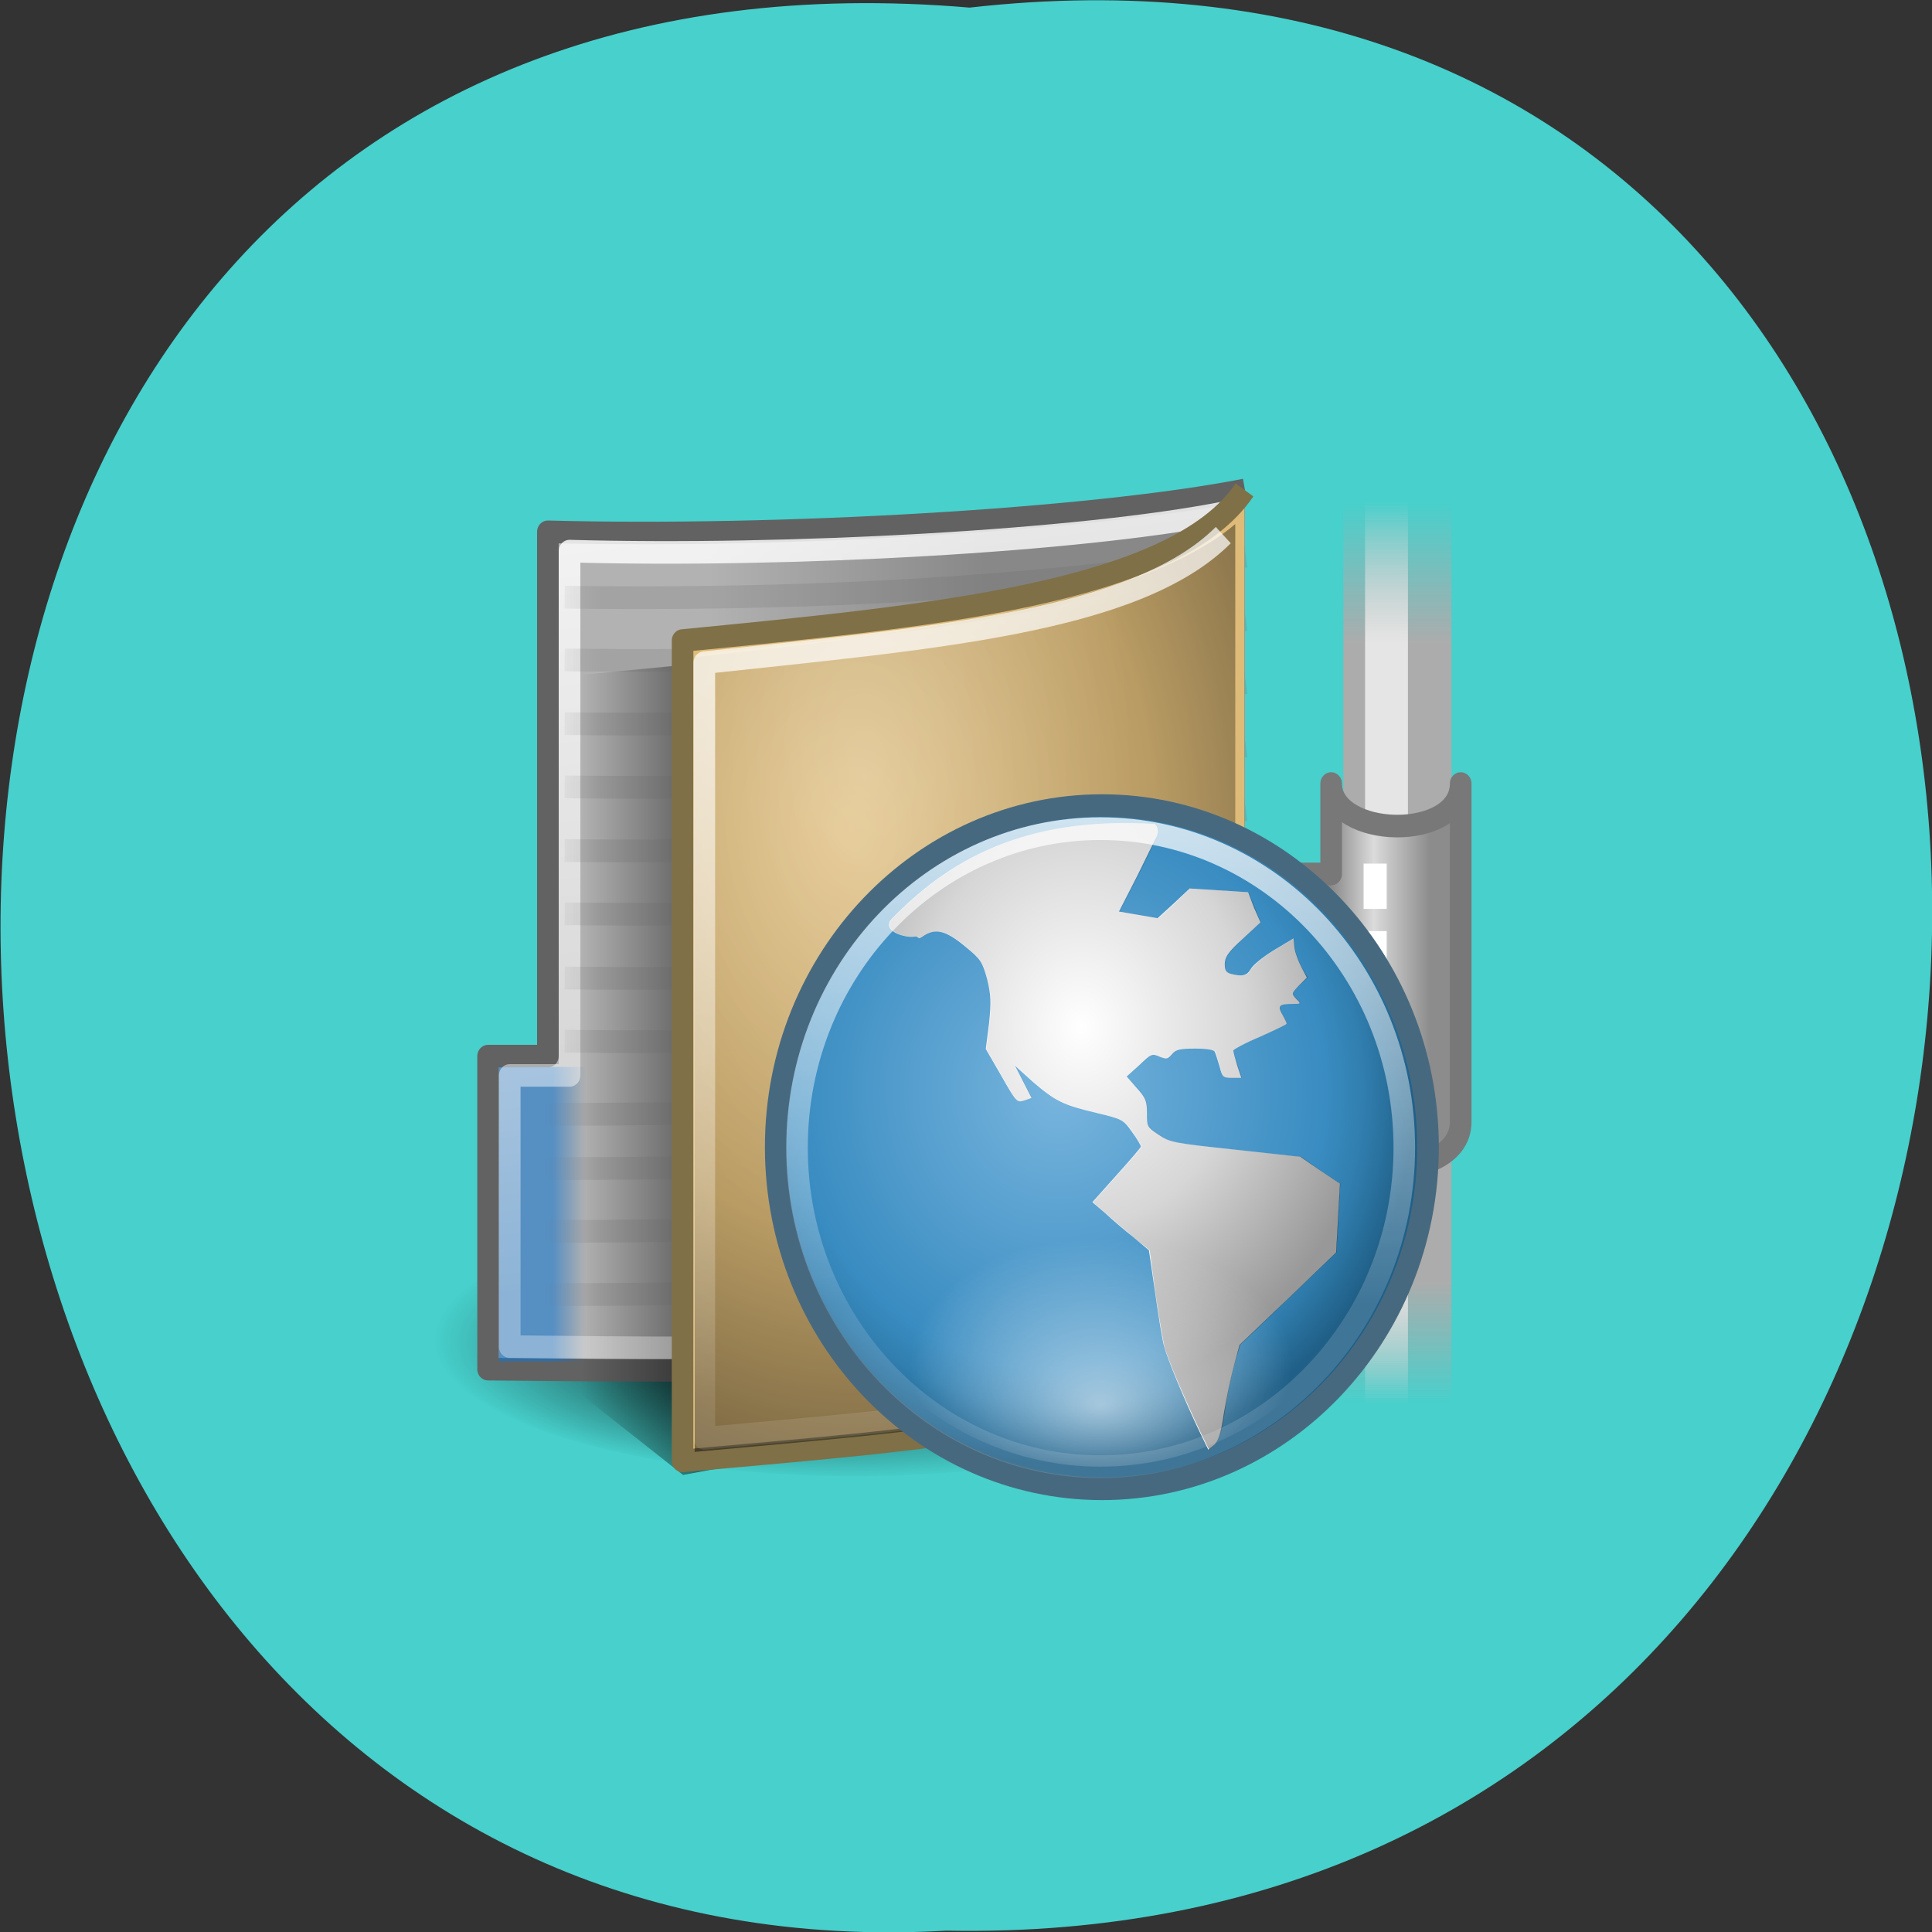 <svg xmlns="http://www.w3.org/2000/svg" xmlns:xlink="http://www.w3.org/1999/xlink" viewBox="0 0 16 16"><rect x="0" y="0" width="16" height="16" fill="#333333" stroke="none"/><defs><g id="9" clip-path="url(#8)"><path d="m 9.504 6.461 c 15.07 0.179 25.12 -0.737 33.978 -1.943" transform="matrix(0.166 0 0 0.175 3.099 3.815)" fill="none" stroke="url(#7)" stroke-width="1.076"/><path d="m 9.504 9.43 c 15.05 0.179 25.1 -0.737 33.978 -1.92" transform="matrix(0.166 0 0 0.175 3.099 3.815)" fill="none" stroke="url(#7)" stroke-width="1.076"/><path d="m 9.504 12.445 c 15.07 0.179 25.12 -0.759 33.978 -1.943" transform="matrix(0.166 0 0 0.175 3.099 3.815)" fill="none" stroke="url(#7)" stroke-width="1.076"/><path d="m 9.504 15.437 c 15.07 0.179 25.12 -0.737 33.978 -1.943" transform="matrix(0.166 0 0 0.175 3.099 3.815)" fill="none" stroke="url(#7)" stroke-width="1.076"/><path d="m 9.504 18.451 c 15.07 0.156 25.12 -0.759 33.978 -1.943" transform="matrix(0.166 0 0 0.175 3.099 3.815)" fill="none" stroke="url(#7)" stroke-width="1.076"/><path d="m 9.504 21.443 c 15.07 0.179 25.12 -0.759 33.978 -1.943" transform="matrix(0.166 0 0 0.175 3.099 3.815)" fill="none" stroke="url(#7)" stroke-width="1.076"/><path d="m 9.504 24.48 c 15.07 0.179 25.12 -0.759 33.978 -1.943" transform="matrix(0.166 0 0 0.175 3.099 3.815)" fill="none" stroke="url(#7)" stroke-width="1.076"/><path d="m 9.504 27.472 c 15.07 0.179 25.12 -0.737 33.978 -1.943" transform="matrix(0.166 0 0 0.175 3.099 3.815)" fill="none" stroke="url(#7)" stroke-width="1.076"/><path d="m 5.501 30.91 c 16.812 0.179 28.04 -0.759 37.933 -1.943" transform="matrix(0.166 0 0 0.175 3.099 3.815)" fill="none" stroke="url(#7)" stroke-width="1.076"/><path d="m 5.548 33.478 c 16.789 0.179 27.997 -0.759 37.886 -1.943" transform="matrix(0.166 0 0 0.175 3.099 3.815)" fill="none" stroke="url(#7)" stroke-width="1.076"/><path d="m 5.548 36.447 c 16.789 0.179 27.997 -0.759 37.886 -1.943" transform="matrix(0.166 0 0 0.175 3.099 3.815)" fill="none" stroke="url(#7)" stroke-width="1.076"/><path d="m 5.548 39.439 c 16.789 0.179 27.997 -0.759 37.886 -1.943" transform="matrix(0.166 0 0 0.175 3.099 3.815)" fill="none" stroke="url(#7)" stroke-width="1.076"/></g><g id="O" clip-path="url(#N)"><path d="m 20.678 10.505 c 0 5.05 -4.115 9.173 -9.185 9.173 c -5.055 0 -9.17 -4.119 -9.17 -9.173 c 0 -5.068 4.115 -9.173 9.17 -9.173 c 5.069 0 9.185 4.106 9.185 9.173" transform="matrix(0.274 0 0 0.288 5.964 6.479)" fill="url(#L)" stroke="url(#M)" stroke-linejoin="round" stroke-linecap="round" stroke-width="0.652"/></g><clipPath id="N"><path d="M 0,0 H16 V16 H0 z"/></clipPath><clipPath id="8"><path d="M 0,0 H16 V16 H0 z"/></clipPath><filter id="5" filterUnits="objectBoundingBox" x="0" y="0" width="16" height="16"><feColorMatrix type="matrix" in="SourceGraphic" values="0 0 0 0 1 0 0 0 0 1 0 0 0 0 1 0 0 0 1 0"/></filter><linearGradient id="B" gradientUnits="userSpaceOnUse" y1="2.995" x2="0" y2="43" gradientTransform="matrix(0.072 0 0 0.187 8.364 3.59)"><stop stop-color="#e5e5e5" stop-opacity="0"/><stop offset="0.157" stop-color="#e5e5e5"/><stop offset="0.864" stop-color="#e5e5e5"/><stop offset="1" stop-color="#e5e5e5" stop-opacity="0"/></linearGradient><linearGradient id="C" gradientUnits="userSpaceOnUse" x1="46.08" x2="40.862"><stop stop-color="#8c8c8c"/><stop offset="0.5" stop-color="#dbdbdb"/><stop offset="1" stop-color="#6f6f6f"/></linearGradient><linearGradient id="E" gradientUnits="userSpaceOnUse" x1="36.999" x2="40" gradientTransform="matrix(0.179 0 0 0.187 3.595 3.59)"><stop stop-color="#000" stop-opacity="0.541"/><stop offset="1" stop-color="#000" stop-opacity="0"/></linearGradient><linearGradient id="M" gradientUnits="userSpaceOnUse" y1="0.212" x2="0" y2="15"><stop stop-color="#fff" stop-opacity="0.922"/><stop offset="1" stop-color="#fff" stop-opacity="0.161"/></linearGradient><linearGradient id="H" gradientUnits="userSpaceOnUse" x1="17.718" y1="10.08" x2="24.22" y2="43.1" gradientTransform="matrix(0.921 0 0 0.93 -2.704 1.255)"><stop stop-color="#fff" stop-opacity="0.71"/><stop offset="1" stop-color="#fff" stop-opacity="0.106"/></linearGradient><linearGradient id="A" gradientUnits="userSpaceOnUse" y1="2.995" x2="0" y2="43" gradientTransform="matrix(0.179 0 0 0.187 3.595 3.59)"><stop stop-color="#acacac" stop-opacity="0"/><stop offset="0.157" stop-color="#acacac"/><stop offset="0.864" stop-color="#acacac"/><stop offset="1" stop-color="#acacac" stop-opacity="0"/></linearGradient><linearGradient id="D" gradientUnits="userSpaceOnUse" y1="17.859" x2="0" y2="22.996" gradientTransform="matrix(0.179 0 0 0.187 3.595 3.59)"><stop stop-color="#fff" stop-opacity="0.855"/><stop offset="1" stop-color="#fff" stop-opacity="0"/></linearGradient><linearGradient id="1" gradientUnits="userSpaceOnUse" x1="34.397" x2="20.559" gradientTransform="matrix(0.921 0 0 0.929 -6.255 1.104)"><stop stop-color="#888"/><stop offset="1" stop-color="#b2b2b2"/></linearGradient><linearGradient id="3" gradientUnits="userSpaceOnUse" x1="11.856" x2="13" gradientTransform="matrix(0.239 0 0 0.174 1.743 3.791)"><stop stop-color="#1375ce" stop-opacity="0.58"/><stop offset="1" stop-color="#1771c6" stop-opacity="0"/></linearGradient><linearGradient id="2" gradientUnits="userSpaceOnUse" x1="22.564" x2="14.3" gradientTransform="matrix(0.166 0 0 0.175 2.439 3.815)"><stop stop-color="#000" stop-opacity="0.682"/><stop offset="1" stop-color="#000" stop-opacity="0"/></linearGradient><linearGradient id="4" gradientUnits="userSpaceOnUse" x1="17.697" y1="2.619" x2="22.12" y2="38.439" gradientTransform="matrix(0.919 0 0 0.928 -6.138 1.052)"><stop stop-color="#fff" stop-opacity="0.847"/><stop offset="1" stop-color="#fff" stop-opacity="0.322"/></linearGradient><linearGradient id="7" gradientUnits="userSpaceOnUse" x1="11.293" x2="8.574"><stop stop-color="#626262"/><stop offset="1" stop-color="#626262" stop-opacity="0"/></linearGradient><mask id="K"><g filter="url(#5)"><path fill-opacity="0.859" d="M 0,0 H16 V16 H0 z"/></g></mask><mask id="6"><g filter="url(#5)"><path fill-opacity="0.184" d="M 0,0 H16 V16 H0 z"/></g></mask><radialGradient id="L" gradientUnits="userSpaceOnUse" cx="21.857" cy="38.774" fx="21.903" fy="45.754" r="21.02" gradientTransform="matrix(0.274 0.003 -0.002 0.172 5.588 9.984)"><stop stop-color="#fff" stop-opacity="0.659"/><stop offset="1" stop-color="#fff" stop-opacity="0"/></radialGradient><radialGradient id="0" gradientUnits="userSpaceOnUse" cx="24.524" cy="43.955" fx="19.01" fy="49.22" r="22.501" gradientTransform="matrix(0.155 0 0 0.051 3.282 8.855)"><stop stop-color="#000" stop-opacity="0.78"/><stop offset="1" stop-color="#000" stop-opacity="0"/></radialGradient><radialGradient id="P" gradientUnits="userSpaceOnUse" cx="24.524" cy="43.955" fx="19.01" fy="49.22" r="22.501" gradientTransform="matrix(0.274 0 0 0.05 5.964 16.944)"><stop stop-color="#000"/><stop offset="1" stop-color="#000" stop-opacity="0"/></radialGradient><radialGradient id="J" gradientUnits="userSpaceOnUse" cx="21.75" cy="16.74" r="15" gradientTransform="matrix(0.166 0 0 0.201 5.344 5.142)"><stop stop-color="#000" stop-opacity="0"/><stop offset="0.545" stop-color="#000" stop-opacity="0.161"/><stop offset="1" stop-color="#000" stop-opacity="0.404"/></radialGradient><radialGradient id="F" gradientUnits="userSpaceOnUse" cx="24.03" cy="20.768" r="13.03" gradientTransform="matrix(0.407 0 0 0.545 -2.729 -4.458)"><stop stop-color="#000" stop-opacity="0"/><stop offset="0.47" stop-color="#000" stop-opacity="0.165"/><stop offset="1" stop-color="#000" stop-opacity="0.667"/></radialGradient><radialGradient id="I" gradientUnits="userSpaceOnUse" cx="21.449" cy="19.917" r="22.464" gradientTransform="matrix(0.486 0 0 0.485 -0.243 -0.816)"><stop stop-color="#d1e6f4"/><stop stop-color="#78b5de"/><stop offset="0.75" stop-color="#398cc1"/><stop offset="0.852" stop-color="#317fb0"/><stop offset="1" stop-color="#206088"/></radialGradient><radialGradient id="G" gradientUnits="userSpaceOnUse" cx="24.652" cy="19.1" r="13.03" gradientTransform="matrix(0.172 0 0 0.302 2.915 0.667)"><stop stop-color="#fff" stop-opacity="0.302"/><stop offset="1" stop-color="#fff" stop-opacity="0"/></radialGradient></defs><path d="m 8.03 0.063 c 10.734 -1.215 10.586 16.13 -0.191 15.926 c -10.02 0.57 -10.93 -16.871 0.191 -15.926" fill="#47d0cc"/><path d="m 10.566 11.07 c 0.016 0.414 -0.645 0.793 -1.73 1 c -1.086 0.207 -2.426 0.207 -3.512 0 c -1.086 -0.207 -1.746 -0.586 -1.73 -1 c -0.016 -0.41 0.645 -0.789 1.73 -0.996 c 1.086 -0.207 2.426 -0.207 3.512 0 c 1.086 0.207 1.746 0.586 1.73 0.996" fill="url(#0)"/><g fill-rule="evenodd"><path d="m 37.515 2.499 c -7.126 1.334 -21.551 2.126 -32.25 1.855 v 23.22 h -2.767 v 13.863 c 12.726 0.125 25.452 0.25 35.02 -2.251" transform="matrix(0.179 0 0 0.187 3.595 3.59)" fill="url(#1)" stroke="#626262" stroke-linejoin="round"/><path d="m 9.957 4.34 c -0.602 0.859 -3.109 1.051 -5.199 1.254 v 5.918 c 0.004 0 0.008 0 0.008 0 l 0.891 0.703 l 3.727 -0.703 c 0.027 0 0.055 0.008 0.078 0.012 c 0.004 0 0.004 0 0.008 0 c 0.098 -0.066 0.188 -0.141 0.262 -0.219" fill="url(#2)"/></g><path d="m 4.133 8.836 h 0.719 v 2.438 h -0.719" fill="url(#3)"/><path d="m 36.6 3.5 c -6.733 1.272 -20.222 1.98 -30.333 1.709 v 23.22 h -2.767 v 12.01 c 12.03 0.125 24.06 0.25 33.1 -2.126" transform="matrix(0.179 0 0 0.187 3.595 3.59)" fill="none" stroke="url(#4)" stroke-linejoin="round"/><use xlink:href="#9" mask="url(#6)"/><path d="m 11.125 4.152 h 0.895 v 7.496 h -0.895" fill="url(#A)"/><path d="m 11.305 4.152 h 0.355 v 7.496 h -0.355" fill="url(#B)"/><path d="m 41.503 15.507 v 4 h -5.993 v 6.983 h 5.993 v 4 c 0 2.689 5.993 2.627 5.993 0 v -14.988 c 0 2.585 -5.993 2.439 -5.993 0" transform="matrix(0.179 0 0 0.187 3.595 3.59)" fill="url(#C)" stroke="#787878" stroke-linejoin="round" stroke-linecap="round"/><path d="m 10.227 7.34 h 0.719 v 0.746 h -0.719" fill="url(#D)"/><path d="m 10.227 7.152 h 0.539 v 1.496 h -0.539" fill="url(#E)"/><g fill="#fff"><path d="m 11.293 7.711 h 0.191 v 1.5 h -0.191"/><path d="m 11.293 7.152 h 0.191 v 0.375 h -0.191"/></g><g fill-rule="evenodd"><path d="m 37.493 2.499 c -3.247 4.607 -14.687 5.608 -25.997 6.671 v 36.33 c 10.765 -0.938 22.1 -1.626 25.997 -5.774" transform="matrix(0.179 0 0 0.187 3.595 3.59)" fill="#debb78" stroke="#7f7047" stroke-linejoin="round"/><path d="m 10.23 4.34 c -0.754 0.641 -2.531 0.891 -4.477 1.102 v 6.582 c 1.852 -0.172 3.805 -0.293 4.477 -1.047" fill="url(#F)"/><path d="m 10.23 4.34 c -0.754 0.742 -2.531 0.875 -4.477 1.082 v 6.602 c 1.852 -0.168 3.805 -0.289 4.477 -1.031" fill="url(#G)"/></g><g stroke-linejoin="round"><path d="m 36.512 4.5 c -4.053 3.877 -13.576 4.565 -24.01 5.649 v 34.35 c 9.937 -0.876 20.396 -1.501 24.01 -5.378" transform="matrix(0.179 0 0 0.187 3.595 3.59)" fill="none" stroke="url(#H)"/><path d="m 21.505 10.493 c 0 5.515 -4.492 9.996 -9.998 9.996 c -5.521 0 -10.01 -4.481 -10.01 -9.996 c 0 -5.515 4.492 -9.996 10.01 -9.996 c 5.506 0 9.998 4.481 9.998 9.996" transform="matrix(0.27 0 0 0.283 6.02 6.531)" fill="url(#I)" stroke="#47697f" stroke-linecap="round" stroke-width="0.663"/></g><path d="m 9.566 6.824 c -1.117 -0.07 -1.734 0.328 -2.176 0.781 c -0.102 0.102 0.105 0.164 0.18 0.152 c 0.047 -0.008 0.027 0.031 0.07 0 c 0.105 -0.074 0.191 -0.055 0.359 0.086 c 0.125 0.102 0.137 0.125 0.176 0.266 c 0.031 0.129 0.035 0.184 0.016 0.367 l -0.027 0.211 l 0.129 0.223 c 0.125 0.219 0.129 0.223 0.191 0.203 l 0.059 -0.02 l -0.066 -0.129 l -0.07 -0.137 l 0.152 0.137 c 0.184 0.156 0.246 0.188 0.527 0.254 c 0.207 0.051 0.215 0.051 0.289 0.156 c 0.043 0.059 0.074 0.113 0.074 0.121 c 0 0.008 -0.09 0.113 -0.199 0.234 l -0.203 0.227 l 0.105 0.09 c 0.055 0.051 0.16 0.141 0.234 0.199 l 0.129 0.109 l 0.051 0.348 c 0.027 0.191 0.059 0.391 0.074 0.445 c 0.027 0.105 0.172 0.453 0.293 0.707 l 0.074 0.152 l 0.051 -0.043 c 0.035 -0.035 0.055 -0.102 0.078 -0.262 c 0.02 -0.117 0.055 -0.289 0.082 -0.387 l 0.047 -0.176 l 0.402 -0.383 l 0.398 -0.383 l 0.016 -0.281 l 0.016 -0.289 l -0.164 -0.109 l -0.164 -0.113 l -0.539 -0.059 c -0.512 -0.055 -0.539 -0.059 -0.637 -0.125 c -0.094 -0.063 -0.094 -0.066 -0.094 -0.176 c 0 -0.102 -0.012 -0.129 -0.086 -0.211 l -0.082 -0.094 l 0.105 -0.094 c 0.098 -0.094 0.105 -0.098 0.168 -0.07 c 0.059 0.023 0.066 0.02 0.102 -0.02 c 0.031 -0.039 0.066 -0.047 0.195 -0.047 c 0.102 0 0.156 0.012 0.16 0.027 c 0.008 0.016 0.023 0.07 0.039 0.121 c 0.023 0.086 0.027 0.094 0.102 0.094 h 0.078 l -0.035 -0.105 c -0.016 -0.055 -0.031 -0.109 -0.031 -0.121 c 0 -0.008 0.098 -0.063 0.219 -0.113 c 0.121 -0.055 0.223 -0.102 0.223 -0.109 c 0 -0.008 -0.016 -0.039 -0.035 -0.074 c -0.043 -0.074 -0.027 -0.09 0.078 -0.09 c 0.078 0 0.078 0 0.035 -0.043 c -0.039 -0.043 -0.039 -0.043 0.023 -0.109 l 0.066 -0.066 l -0.043 -0.082 c -0.023 -0.043 -0.051 -0.113 -0.059 -0.16 l -0.008 -0.082 l -0.164 0.098 c -0.09 0.055 -0.176 0.125 -0.191 0.156 c -0.031 0.055 -0.07 0.063 -0.164 0.039 c -0.039 -0.012 -0.051 -0.027 -0.051 -0.082 c 0 -0.055 0.027 -0.098 0.148 -0.207 l 0.148 -0.137 l -0.055 -0.125 l -0.047 -0.125 l -0.484 -0.031 l -0.133 0.125 l -0.133 0.121 l -0.32 -0.055 l 0.152 -0.297 l 0.148 -0.301 c 0 0 0.055 -0.074 -0.004 -0.129" fill="#fff"/><path d="m 9.566 6.824 c -1.113 -0.07 -1.73 0.328 -2.172 0.781 c -0.102 0.102 0.105 0.164 0.18 0.152 c 0.047 -0.008 0.031 0.031 0.07 0 c 0.105 -0.074 0.191 -0.055 0.359 0.086 c 0.121 0.102 0.137 0.125 0.172 0.266 c 0.035 0.129 0.039 0.184 0.02 0.367 l -0.027 0.211 l 0.129 0.223 c 0.125 0.219 0.129 0.223 0.188 0.203 l 0.063 -0.02 l -0.066 -0.129 l -0.07 -0.137 l 0.152 0.137 c 0.184 0.156 0.246 0.188 0.527 0.254 c 0.207 0.051 0.215 0.051 0.289 0.156 c 0.039 0.059 0.074 0.113 0.074 0.121 c 0 0.008 -0.09 0.113 -0.199 0.234 l -0.203 0.227 l 0.102 0.09 c 0.059 0.051 0.164 0.141 0.234 0.199 l 0.133 0.109 l 0.047 0.348 c 0.027 0.191 0.063 0.391 0.074 0.445 c 0.027 0.105 0.176 0.453 0.297 0.707 l 0.074 0.152 l 0.047 -0.043 c 0.035 -0.035 0.059 -0.102 0.082 -0.262 c 0.016 -0.117 0.051 -0.289 0.078 -0.387 l 0.051 -0.176 l 0.797 -0.766 l 0.016 -0.281 l 0.016 -0.289 l -0.164 -0.109 l -0.16 -0.113 l -0.539 -0.059 c -0.516 -0.055 -0.543 -0.059 -0.637 -0.125 c -0.094 -0.063 -0.098 -0.066 -0.098 -0.176 c 0 -0.102 -0.012 -0.129 -0.082 -0.211 l -0.086 -0.094 l 0.109 -0.094 c 0.098 -0.094 0.105 -0.098 0.164 -0.07 c 0.059 0.023 0.07 0.02 0.105 -0.02 c 0.031 -0.039 0.063 -0.047 0.191 -0.047 c 0.102 0 0.156 0.012 0.164 0.027 c 0.004 0.016 0.02 0.07 0.035 0.121 c 0.023 0.086 0.027 0.094 0.102 0.094 h 0.082 l -0.035 -0.105 c -0.02 -0.055 -0.035 -0.109 -0.035 -0.121 c 0 -0.008 0.098 -0.063 0.219 -0.113 c 0.121 -0.055 0.223 -0.102 0.223 -0.109 c 0 -0.008 -0.016 -0.039 -0.035 -0.074 c -0.039 -0.074 -0.027 -0.09 0.078 -0.09 c 0.078 0 0.078 0 0.039 -0.043 c -0.043 -0.043 -0.043 -0.043 0.02 -0.109 l 0.07 -0.066 l -0.047 -0.082 c -0.023 -0.043 -0.051 -0.113 -0.059 -0.16 l -0.008 -0.082 l -0.164 0.098 c -0.09 0.055 -0.172 0.125 -0.191 0.156 c -0.027 0.055 -0.066 0.063 -0.16 0.039 c -0.043 -0.012 -0.055 -0.027 -0.055 -0.082 c 0 -0.055 0.031 -0.098 0.148 -0.207 l 0.148 -0.137 l -0.102 -0.25 l -0.484 -0.031 l -0.129 0.125 l -0.133 0.121 l -0.32 -0.055 l 0.152 -0.297 l 0.148 -0.301 c 0 0 0.055 -0.074 -0.004 -0.129" fill="url(#J)"/><use xlink:href="#O" mask="url(#K)"/><path d="m 11.449 8.707 c 0 0.953 -1.043 1.52 -2.332 1.52 c -1.285 0 -2.328 -0.566 -2.328 -1.52 c 0 -0.957 1.043 -1.938 2.328 -1.938 c 1.289 0 2.332 0.98 2.332 1.938" fill="url(#P)"/></svg>